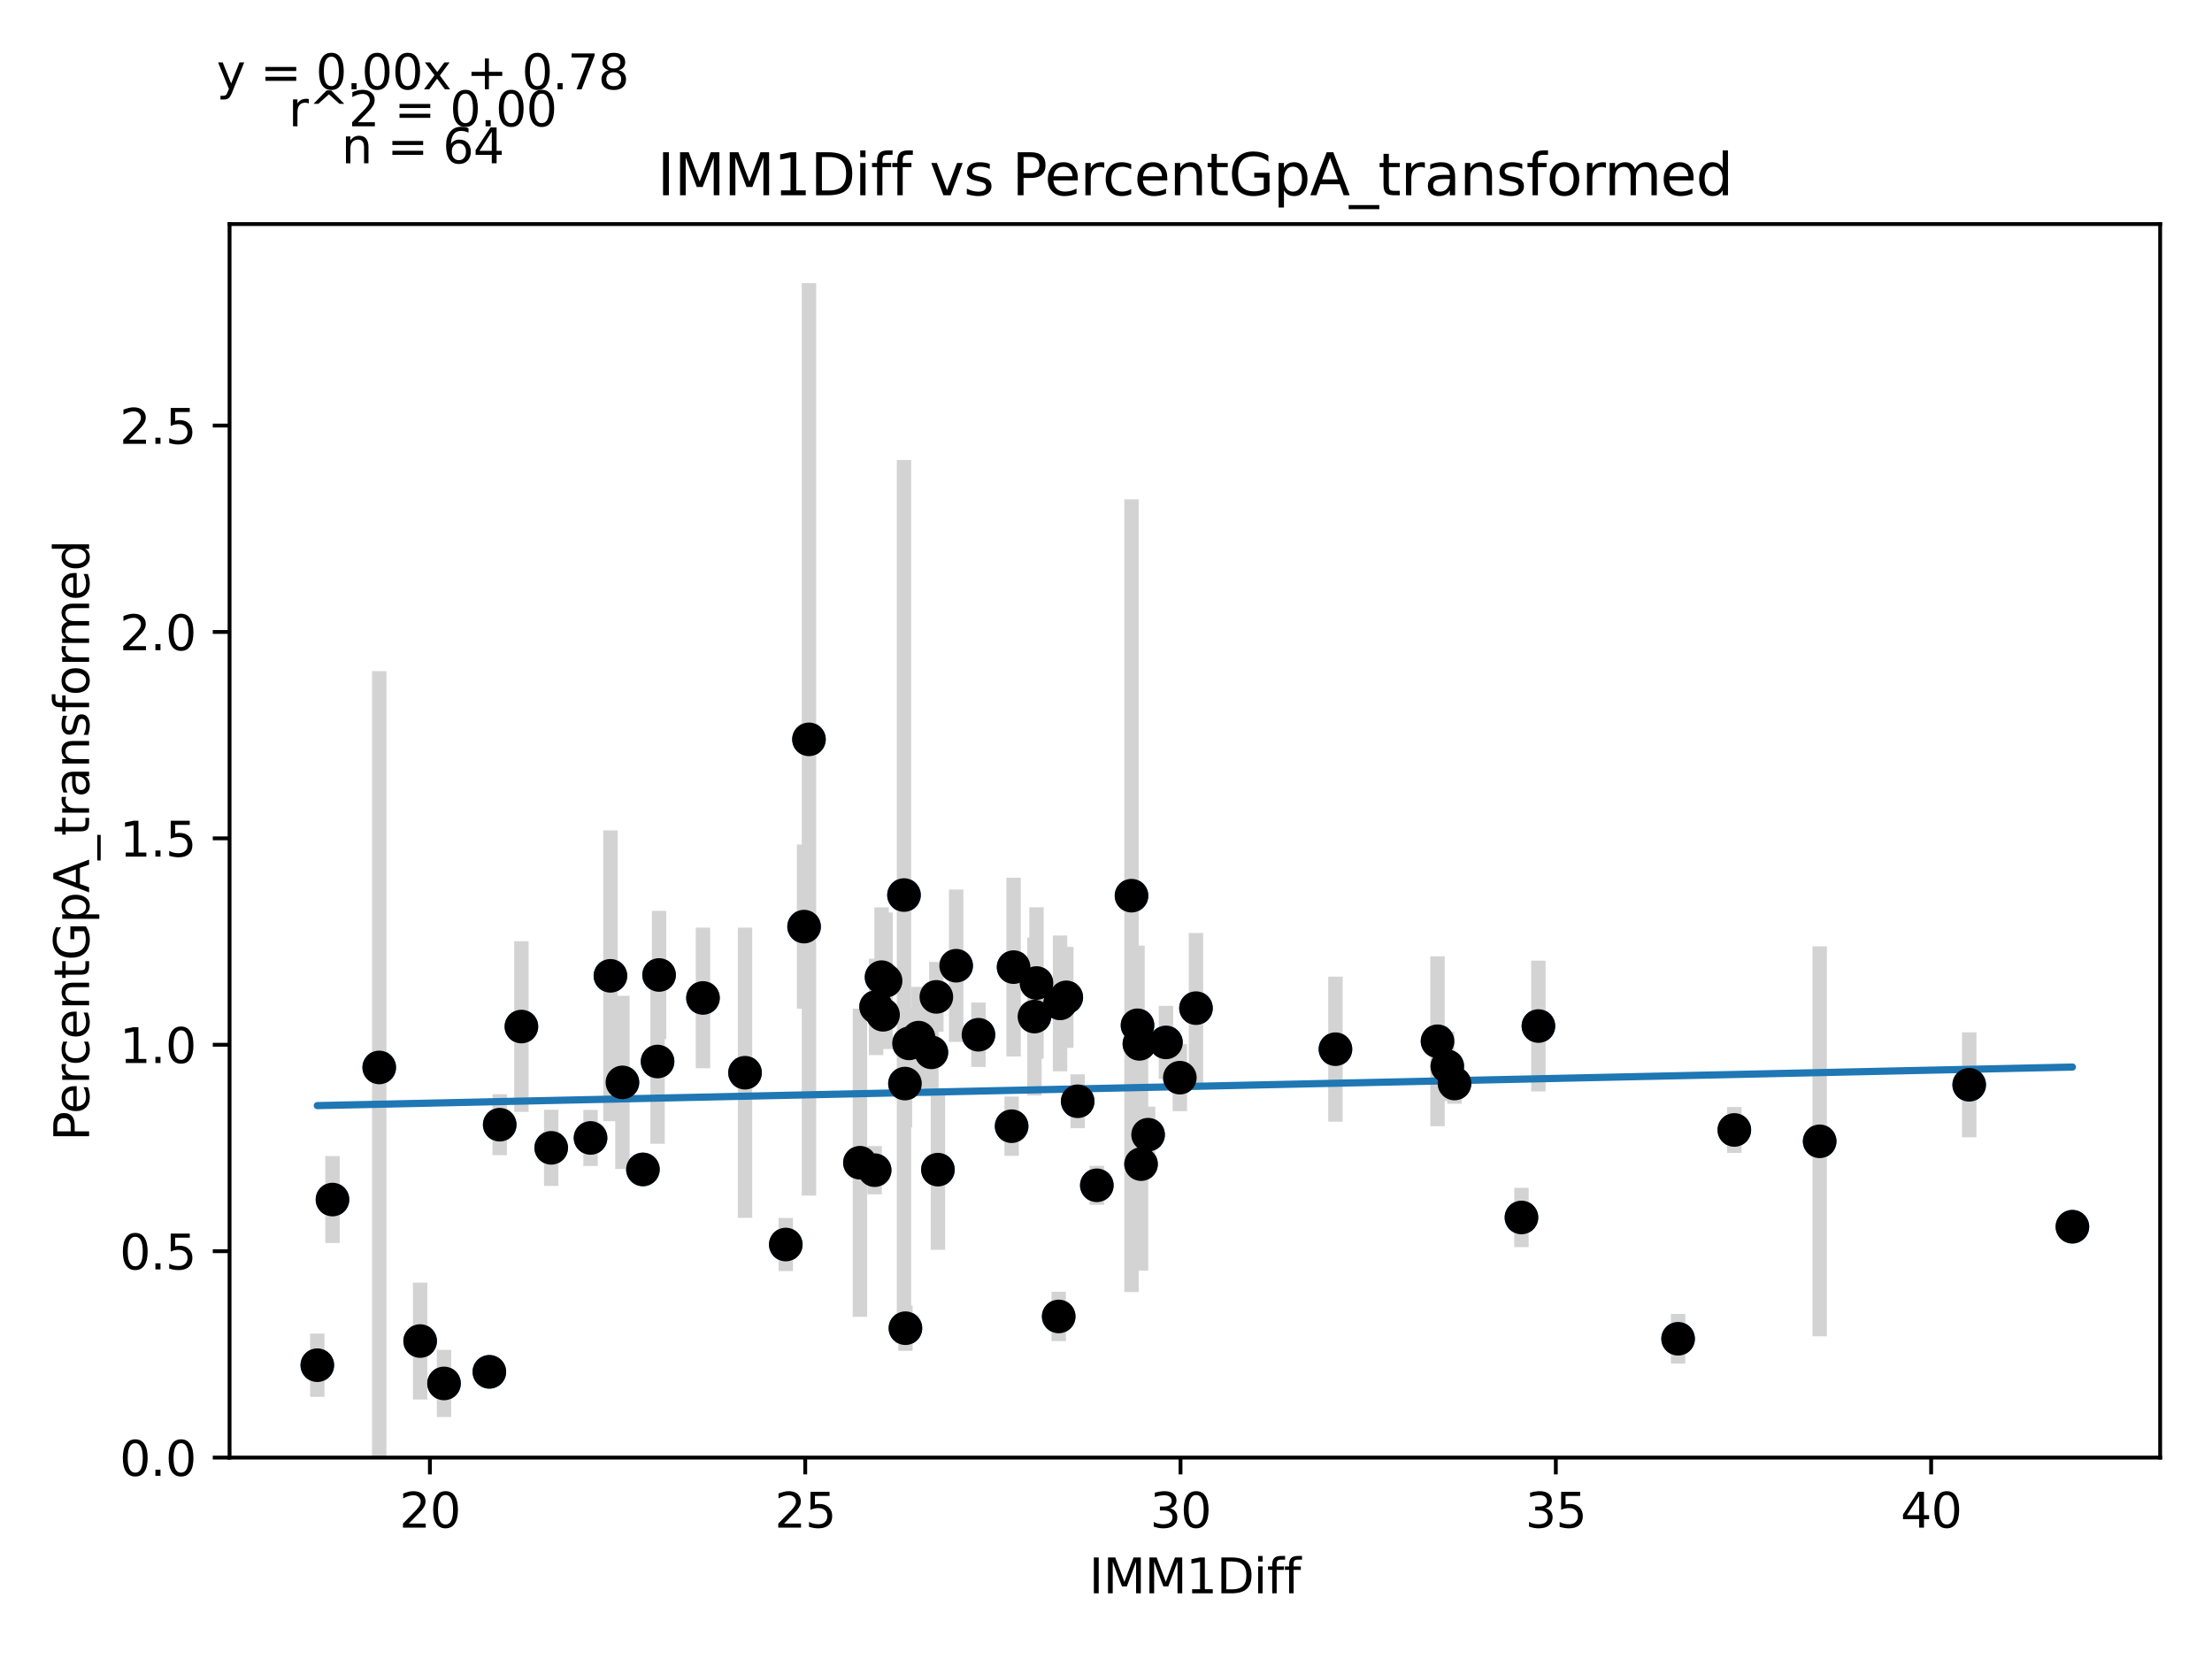 <?xml version="1.0" encoding="utf-8" standalone="no"?>
<!DOCTYPE svg PUBLIC "-//W3C//DTD SVG 1.1//EN"
  "http://www.w3.org/Graphics/SVG/1.1/DTD/svg11.dtd">
<svg xmlns:xlink="http://www.w3.org/1999/xlink" width="460.8pt" height="345.6pt" viewBox="0 0 460.8 345.6" xmlns="http://www.w3.org/2000/svg" version="1.1">
 <defs>
  <style type="text/css">*{stroke-linejoin: round; stroke-linecap: butt}</style>
 </defs>
 <g id="figure_1">
  <g id="patch_1">
   <path d="M 0 345.6 
L 460.8 345.6 
L 460.8 0 
L 0 0 
z
" style="fill: #ffffff"/>
  </g>
  <g id="axes_1">
   <g id="patch_2">
    <path d="M 47.821 303.64 
L 450 303.64 
L 450 46.676 
L 47.821 46.676 
z
" style="fill: #ffffff"/>
   </g>
   <g id="PathCollection_1">
    <defs>
     <path id="m0e56fe49e4" d="M 0 3 
C 0.796 3 1.559 2.684 2.121 2.121 
C 2.684 1.559 3 0.796 3 0 
C 3 -0.796 2.684 -1.559 2.121 -2.121 
C 1.559 -2.684 0.796 -3 0 -3 
C -0.796 -3 -1.559 -2.684 -2.121 -2.121 
C -2.684 -1.559 -3 -0.796 -3 0 
C -3 0.796 -2.684 1.559 -2.121 2.121 
C -1.559 2.684 -0.796 3 0 3 
z
" style="stroke: #1f77b4"/>
    </defs>
    <g clip-path="url(#p584a2c9f21)">
     <use xlink:href="#m0e56fe49e4" x="203.83" y="215.556" style="fill: #1f77b4; stroke: #1f77b4"/>
     <use xlink:href="#m0e56fe49e4" x="228.489" y="246.92" style="fill: #1f77b4; stroke: #1f77b4"/>
     <use xlink:href="#m0e56fe49e4" x="137.296" y="203.108" style="fill: #1f77b4; stroke: #1f77b4"/>
     <use xlink:href="#m0e56fe49e4" x="237.355" y="217.459" style="fill: #1f77b4; stroke: #1f77b4"/>
     <use xlink:href="#m0e56fe49e4" x="136.983" y="221.134" style="fill: #1f77b4; stroke: #1f77b4"/>
     <use xlink:href="#m0e56fe49e4" x="195.058" y="207.669" style="fill: #1f77b4; stroke: #1f77b4"/>
     <use xlink:href="#m0e56fe49e4" x="167.506" y="193.032" style="fill: #1f77b4; stroke: #1f77b4"/>
     <use xlink:href="#m0e56fe49e4" x="239.169" y="236.38" style="fill: #1f77b4; stroke: #1f77b4"/>
     <use xlink:href="#m0e56fe49e4" x="69.261" y="249.888" style="fill: #1f77b4; stroke: #1f77b4"/>
     <use xlink:href="#m0e56fe49e4" x="155.2" y="223.469" style="fill: #1f77b4; stroke: #1f77b4"/>
     <use xlink:href="#m0e56fe49e4" x="146.443" y="207.892" style="fill: #1f77b4; stroke: #1f77b4"/>
     <use xlink:href="#m0e56fe49e4" x="316.946" y="253.621" style="fill: #1f77b4; stroke: #1f77b4"/>
     <use xlink:href="#m0e56fe49e4" x="79.002" y="222.368" style="fill: #1f77b4; stroke: #1f77b4"/>
     <use xlink:href="#m0e56fe49e4" x="215.917" y="204.782" style="fill: #1f77b4; stroke: #1f77b4"/>
     <use xlink:href="#m0e56fe49e4" x="349.58" y="278.89" style="fill: #1f77b4; stroke: #1f77b4"/>
     <use xlink:href="#m0e56fe49e4" x="108.618" y="213.85" style="fill: #1f77b4; stroke: #1f77b4"/>
     <use xlink:href="#m0e56fe49e4" x="179.14" y="242.218" style="fill: #1f77b4; stroke: #1f77b4"/>
     <use xlink:href="#m0e56fe49e4" x="242.891" y="217.151" style="fill: #1f77b4; stroke: #1f77b4"/>
     <use xlink:href="#m0e56fe49e4" x="220.546" y="274.242" style="fill: #1f77b4; stroke: #1f77b4"/>
     <use xlink:href="#m0e56fe49e4" x="127.163" y="203.283" style="fill: #1f77b4; stroke: #1f77b4"/>
     <use xlink:href="#m0e56fe49e4" x="188.318" y="186.456" style="fill: #1f77b4; stroke: #1f77b4"/>
     <use xlink:href="#m0e56fe49e4" x="194.026" y="219.223" style="fill: #1f77b4; stroke: #1f77b4"/>
     <use xlink:href="#m0e56fe49e4" x="191.352" y="216.159" style="fill: #1f77b4; stroke: #1f77b4"/>
     <use xlink:href="#m0e56fe49e4" x="183.956" y="211.399" style="fill: #1f77b4; stroke: #1f77b4"/>
     <use xlink:href="#m0e56fe49e4" x="163.691" y="259.259" style="fill: #1f77b4; stroke: #1f77b4"/>
     <use xlink:href="#m0e56fe49e4" x="195.386" y="243.659" style="fill: #1f77b4; stroke: #1f77b4"/>
     <use xlink:href="#m0e56fe49e4" x="188.522" y="225.729" style="fill: #1f77b4; stroke: #1f77b4"/>
     <use xlink:href="#m0e56fe49e4" x="222.125" y="207.763" style="fill: #1f77b4; stroke: #1f77b4"/>
     <use xlink:href="#m0e56fe49e4" x="379.07" y="237.756" style="fill: #1f77b4; stroke: #1f77b4"/>
     <use xlink:href="#m0e56fe49e4" x="224.502" y="229.417" style="fill: #1f77b4; stroke: #1f77b4"/>
     <use xlink:href="#m0e56fe49e4" x="235.713" y="186.587" style="fill: #1f77b4; stroke: #1f77b4"/>
     <use xlink:href="#m0e56fe49e4" x="215.495" y="211.773" style="fill: #1f77b4; stroke: #1f77b4"/>
     <use xlink:href="#m0e56fe49e4" x="249.145" y="210.017" style="fill: #1f77b4; stroke: #1f77b4"/>
     <use xlink:href="#m0e56fe49e4" x="114.826" y="239.115" style="fill: #1f77b4; stroke: #1f77b4"/>
     <use xlink:href="#m0e56fe49e4" x="104.099" y="234.297" style="fill: #1f77b4; stroke: #1f77b4"/>
     <use xlink:href="#m0e56fe49e4" x="245.783" y="224.498" style="fill: #1f77b4; stroke: #1f77b4"/>
     <use xlink:href="#m0e56fe49e4" x="299.464" y="216.913" style="fill: #1f77b4; stroke: #1f77b4"/>
     <use xlink:href="#m0e56fe49e4" x="199.186" y="201.178" style="fill: #1f77b4; stroke: #1f77b4"/>
     <use xlink:href="#m0e56fe49e4" x="182.502" y="209.758" style="fill: #1f77b4; stroke: #1f77b4"/>
     <use xlink:href="#m0e56fe49e4" x="182.205" y="243.769" style="fill: #1f77b4; stroke: #1f77b4"/>
     <use xlink:href="#m0e56fe49e4" x="184.487" y="204.317" style="fill: #1f77b4; stroke: #1f77b4"/>
     <use xlink:href="#m0e56fe49e4" x="87.524" y="279.365" style="fill: #1f77b4; stroke: #1f77b4"/>
     <use xlink:href="#m0e56fe49e4" x="220.827" y="209.026" style="fill: #1f77b4; stroke: #1f77b4"/>
     <use xlink:href="#m0e56fe49e4" x="431.719" y="255.547" style="fill: #1f77b4; stroke: #1f77b4"/>
     <use xlink:href="#m0e56fe49e4" x="237.699" y="242.509" style="fill: #1f77b4; stroke: #1f77b4"/>
     <use xlink:href="#m0e56fe49e4" x="66.102" y="284.397" style="fill: #1f77b4; stroke: #1f77b4"/>
     <use xlink:href="#m0e56fe49e4" x="123.02" y="237.053" style="fill: #1f77b4; stroke: #1f77b4"/>
     <use xlink:href="#m0e56fe49e4" x="301.497" y="222.129" style="fill: #1f77b4; stroke: #1f77b4"/>
     <use xlink:href="#m0e56fe49e4" x="133.934" y="243.612" style="fill: #1f77b4; stroke: #1f77b4"/>
     <use xlink:href="#m0e56fe49e4" x="211.148" y="201.47" style="fill: #1f77b4; stroke: #1f77b4"/>
     <use xlink:href="#m0e56fe49e4" x="210.741" y="234.611" style="fill: #1f77b4; stroke: #1f77b4"/>
     <use xlink:href="#m0e56fe49e4" x="168.522" y="154.02" style="fill: #1f77b4; stroke: #1f77b4"/>
     <use xlink:href="#m0e56fe49e4" x="101.941" y="285.778" style="fill: #1f77b4; stroke: #1f77b4"/>
     <use xlink:href="#m0e56fe49e4" x="236.964" y="213.589" style="fill: #1f77b4; stroke: #1f77b4"/>
     <use xlink:href="#m0e56fe49e4" x="188.616" y="276.689" style="fill: #1f77b4; stroke: #1f77b4"/>
     <use xlink:href="#m0e56fe49e4" x="278.198" y="218.566" style="fill: #1f77b4; stroke: #1f77b4"/>
     <use xlink:href="#m0e56fe49e4" x="410.219" y="225.979" style="fill: #1f77b4; stroke: #1f77b4"/>
     <use xlink:href="#m0e56fe49e4" x="189.366" y="217.359" style="fill: #1f77b4; stroke: #1f77b4"/>
     <use xlink:href="#m0e56fe49e4" x="361.292" y="235.39" style="fill: #1f77b4; stroke: #1f77b4"/>
     <use xlink:href="#m0e56fe49e4" x="129.665" y="225.482" style="fill: #1f77b4; stroke: #1f77b4"/>
     <use xlink:href="#m0e56fe49e4" x="302.998" y="225.716" style="fill: #1f77b4; stroke: #1f77b4"/>
     <use xlink:href="#m0e56fe49e4" x="183.643" y="203.559" style="fill: #1f77b4; stroke: #1f77b4"/>
     <use xlink:href="#m0e56fe49e4" x="92.497" y="288.195" style="fill: #1f77b4; stroke: #1f77b4"/>
     <use xlink:href="#m0e56fe49e4" x="320.48" y="213.743" style="fill: #1f77b4; stroke: #1f77b4"/>
    </g>
   </g>
   <g id="matplotlib.axis_1">
    <g id="xtick_1">
     <g id="line2d_1">
      <defs>
       <path id="m3b6caccd5a" d="M 0 0 
L 0 3.5 
" style="stroke: #000000; stroke-width: 0.8"/>
      </defs>
      <g>
       <use xlink:href="#m3b6caccd5a" x="89.557" y="303.64" style="stroke: #000000; stroke-width: 0.8"/>
      </g>
     </g>
     <g id="text_1">
      <!-- 20 -->
      <g transform="translate(83.195 318.238)scale(0.1 -0.1)">
       <defs>
        <path id="DejaVuSans-32" d="M 1228 531 
L 3431 531 
L 3431 0 
L 469 0 
L 469 531 
Q 828 903 1448 1529 
Q 2069 2156 2228 2338 
Q 2531 2678 2651 2914 
Q 2772 3150 2772 3378 
Q 2772 3750 2511 3984 
Q 2250 4219 1831 4219 
Q 1534 4219 1204 4116 
Q 875 4013 500 3803 
L 500 4441 
Q 881 4594 1212 4672 
Q 1544 4750 1819 4750 
Q 2544 4750 2975 4387 
Q 3406 4025 3406 3419 
Q 3406 3131 3298 2873 
Q 3191 2616 2906 2266 
Q 2828 2175 2409 1742 
Q 1991 1309 1228 531 
z
" transform="scale(0.016)"/>
        <path id="DejaVuSans-30" d="M 2034 4250 
Q 1547 4250 1301 3770 
Q 1056 3291 1056 2328 
Q 1056 1369 1301 889 
Q 1547 409 2034 409 
Q 2525 409 2770 889 
Q 3016 1369 3016 2328 
Q 3016 3291 2770 3770 
Q 2525 4250 2034 4250 
z
M 2034 4750 
Q 2819 4750 3233 4129 
Q 3647 3509 3647 2328 
Q 3647 1150 3233 529 
Q 2819 -91 2034 -91 
Q 1250 -91 836 529 
Q 422 1150 422 2328 
Q 422 3509 836 4129 
Q 1250 4750 2034 4750 
z
" transform="scale(0.016)"/>
       </defs>
       <use xlink:href="#DejaVuSans-32"/>
       <use xlink:href="#DejaVuSans-30" x="63.623"/>
      </g>
     </g>
    </g>
    <g id="xtick_2">
     <g id="line2d_2">
      <g>
       <use xlink:href="#m3b6caccd5a" x="167.741" y="303.64" style="stroke: #000000; stroke-width: 0.8"/>
      </g>
     </g>
     <g id="text_2">
      <!-- 25 -->
      <g transform="translate(161.378 318.238)scale(0.1 -0.1)">
       <defs>
        <path id="DejaVuSans-35" d="M 691 4666 
L 3169 4666 
L 3169 4134 
L 1269 4134 
L 1269 2991 
Q 1406 3038 1543 3061 
Q 1681 3084 1819 3084 
Q 2600 3084 3056 2656 
Q 3513 2228 3513 1497 
Q 3513 744 3044 326 
Q 2575 -91 1722 -91 
Q 1428 -91 1123 -41 
Q 819 9 494 109 
L 494 744 
Q 775 591 1075 516 
Q 1375 441 1709 441 
Q 2250 441 2565 725 
Q 2881 1009 2881 1497 
Q 2881 1984 2565 2268 
Q 2250 2553 1709 2553 
Q 1456 2553 1204 2497 
Q 953 2441 691 2322 
L 691 4666 
z
" transform="scale(0.016)"/>
       </defs>
       <use xlink:href="#DejaVuSans-32"/>
       <use xlink:href="#DejaVuSans-35" x="63.623"/>
      </g>
     </g>
    </g>
    <g id="xtick_3">
     <g id="line2d_3">
      <g>
       <use xlink:href="#m3b6caccd5a" x="245.924" y="303.64" style="stroke: #000000; stroke-width: 0.8"/>
      </g>
     </g>
     <g id="text_3">
      <!-- 30 -->
      <g transform="translate(239.562 318.238)scale(0.1 -0.1)">
       <defs>
        <path id="DejaVuSans-33" d="M 2597 2516 
Q 3050 2419 3304 2112 
Q 3559 1806 3559 1356 
Q 3559 666 3084 287 
Q 2609 -91 1734 -91 
Q 1441 -91 1130 -33 
Q 819 25 488 141 
L 488 750 
Q 750 597 1062 519 
Q 1375 441 1716 441 
Q 2309 441 2620 675 
Q 2931 909 2931 1356 
Q 2931 1769 2642 2001 
Q 2353 2234 1838 2234 
L 1294 2234 
L 1294 2753 
L 1863 2753 
Q 2328 2753 2575 2939 
Q 2822 3125 2822 3475 
Q 2822 3834 2567 4026 
Q 2313 4219 1838 4219 
Q 1578 4219 1281 4162 
Q 984 4106 628 3988 
L 628 4550 
Q 988 4650 1302 4700 
Q 1616 4750 1894 4750 
Q 2613 4750 3031 4423 
Q 3450 4097 3450 3541 
Q 3450 3153 3228 2886 
Q 3006 2619 2597 2516 
z
" transform="scale(0.016)"/>
       </defs>
       <use xlink:href="#DejaVuSans-33"/>
       <use xlink:href="#DejaVuSans-30" x="63.623"/>
      </g>
     </g>
    </g>
    <g id="xtick_4">
     <g id="line2d_4">
      <g>
       <use xlink:href="#m3b6caccd5a" x="324.107" y="303.64" style="stroke: #000000; stroke-width: 0.8"/>
      </g>
     </g>
     <g id="text_4">
      <!-- 35 -->
      <g transform="translate(317.745 318.238)scale(0.1 -0.1)">
       <use xlink:href="#DejaVuSans-33"/>
       <use xlink:href="#DejaVuSans-35" x="63.623"/>
      </g>
     </g>
    </g>
    <g id="xtick_5">
     <g id="line2d_5">
      <g>
       <use xlink:href="#m3b6caccd5a" x="402.291" y="303.64" style="stroke: #000000; stroke-width: 0.8"/>
      </g>
     </g>
     <g id="text_5">
      <!-- 40 -->
      <g transform="translate(395.928 318.238)scale(0.1 -0.1)">
       <defs>
        <path id="DejaVuSans-34" d="M 2419 4116 
L 825 1625 
L 2419 1625 
L 2419 4116 
z
M 2253 4666 
L 3047 4666 
L 3047 1625 
L 3713 1625 
L 3713 1100 
L 3047 1100 
L 3047 0 
L 2419 0 
L 2419 1100 
L 313 1100 
L 313 1709 
L 2253 4666 
z
" transform="scale(0.016)"/>
       </defs>
       <use xlink:href="#DejaVuSans-34"/>
       <use xlink:href="#DejaVuSans-30" x="63.623"/>
      </g>
     </g>
    </g>
    <g id="text_6">
     <!-- IMM1Diff -->
     <g transform="translate(226.867 331.917)scale(0.1 -0.1)">
      <defs>
       <path id="DejaVuSans-49" d="M 628 4666 
L 1259 4666 
L 1259 0 
L 628 0 
L 628 4666 
z
" transform="scale(0.016)"/>
       <path id="DejaVuSans-4d" d="M 628 4666 
L 1569 4666 
L 2759 1491 
L 3956 4666 
L 4897 4666 
L 4897 0 
L 4281 0 
L 4281 4097 
L 3078 897 
L 2444 897 
L 1241 4097 
L 1241 0 
L 628 0 
L 628 4666 
z
" transform="scale(0.016)"/>
       <path id="DejaVuSans-31" d="M 794 531 
L 1825 531 
L 1825 4091 
L 703 3866 
L 703 4441 
L 1819 4666 
L 2450 4666 
L 2450 531 
L 3481 531 
L 3481 0 
L 794 0 
L 794 531 
z
" transform="scale(0.016)"/>
       <path id="DejaVuSans-44" d="M 1259 4147 
L 1259 519 
L 2022 519 
Q 2988 519 3436 956 
Q 3884 1394 3884 2338 
Q 3884 3275 3436 3711 
Q 2988 4147 2022 4147 
L 1259 4147 
z
M 628 4666 
L 1925 4666 
Q 3281 4666 3915 4102 
Q 4550 3538 4550 2338 
Q 4550 1131 3912 565 
Q 3275 0 1925 0 
L 628 0 
L 628 4666 
z
" transform="scale(0.016)"/>
       <path id="DejaVuSans-69" d="M 603 3500 
L 1178 3500 
L 1178 0 
L 603 0 
L 603 3500 
z
M 603 4863 
L 1178 4863 
L 1178 4134 
L 603 4134 
L 603 4863 
z
" transform="scale(0.016)"/>
       <path id="DejaVuSans-66" d="M 2375 4863 
L 2375 4384 
L 1825 4384 
Q 1516 4384 1395 4259 
Q 1275 4134 1275 3809 
L 1275 3500 
L 2222 3500 
L 2222 3053 
L 1275 3053 
L 1275 0 
L 697 0 
L 697 3053 
L 147 3053 
L 147 3500 
L 697 3500 
L 697 3744 
Q 697 4328 969 4595 
Q 1241 4863 1831 4863 
L 2375 4863 
z
" transform="scale(0.016)"/>
      </defs>
      <use xlink:href="#DejaVuSans-49"/>
      <use xlink:href="#DejaVuSans-4d" x="29.492"/>
      <use xlink:href="#DejaVuSans-4d" x="115.771"/>
      <use xlink:href="#DejaVuSans-31" x="202.051"/>
      <use xlink:href="#DejaVuSans-44" x="265.674"/>
      <use xlink:href="#DejaVuSans-69" x="342.676"/>
      <use xlink:href="#DejaVuSans-66" x="370.459"/>
      <use xlink:href="#DejaVuSans-66" x="405.664"/>
     </g>
    </g>
   </g>
   <g id="matplotlib.axis_2">
    <g id="ytick_1">
     <g id="line2d_6">
      <defs>
       <path id="m59375e7297" d="M 0 0 
L -3.5 0 
" style="stroke: #000000; stroke-width: 0.8"/>
      </defs>
      <g>
       <use xlink:href="#m59375e7297" x="47.821" y="303.64" style="stroke: #000000; stroke-width: 0.8"/>
      </g>
     </g>
     <g id="text_7">
      <!-- 0.0 -->
      <g transform="translate(24.918 307.439)scale(0.1 -0.1)">
       <defs>
        <path id="DejaVuSans-2e" d="M 684 794 
L 1344 794 
L 1344 0 
L 684 0 
L 684 794 
z
" transform="scale(0.016)"/>
       </defs>
       <use xlink:href="#DejaVuSans-30"/>
       <use xlink:href="#DejaVuSans-2e" x="63.623"/>
       <use xlink:href="#DejaVuSans-30" x="95.41"/>
      </g>
     </g>
    </g>
    <g id="ytick_2">
     <g id="line2d_7">
      <g>
       <use xlink:href="#m59375e7297" x="47.821" y="260.642" style="stroke: #000000; stroke-width: 0.8"/>
      </g>
     </g>
     <g id="text_8">
      <!-- 0.5 -->
      <g transform="translate(24.918 264.441)scale(0.1 -0.1)">
       <use xlink:href="#DejaVuSans-30"/>
       <use xlink:href="#DejaVuSans-2e" x="63.623"/>
       <use xlink:href="#DejaVuSans-35" x="95.41"/>
      </g>
     </g>
    </g>
    <g id="ytick_3">
     <g id="line2d_8">
      <g>
       <use xlink:href="#m59375e7297" x="47.821" y="217.644" style="stroke: #000000; stroke-width: 0.8"/>
      </g>
     </g>
     <g id="text_9">
      <!-- 1.0 -->
      <g transform="translate(24.918 221.443)scale(0.1 -0.1)">
       <use xlink:href="#DejaVuSans-31"/>
       <use xlink:href="#DejaVuSans-2e" x="63.623"/>
       <use xlink:href="#DejaVuSans-30" x="95.41"/>
      </g>
     </g>
    </g>
    <g id="ytick_4">
     <g id="line2d_9">
      <g>
       <use xlink:href="#m59375e7297" x="47.821" y="174.646" style="stroke: #000000; stroke-width: 0.8"/>
      </g>
     </g>
     <g id="text_10">
      <!-- 1.5 -->
      <g transform="translate(24.918 178.445)scale(0.1 -0.1)">
       <use xlink:href="#DejaVuSans-31"/>
       <use xlink:href="#DejaVuSans-2e" x="63.623"/>
       <use xlink:href="#DejaVuSans-35" x="95.41"/>
      </g>
     </g>
    </g>
    <g id="ytick_5">
     <g id="line2d_10">
      <g>
       <use xlink:href="#m59375e7297" x="47.821" y="131.648" style="stroke: #000000; stroke-width: 0.8"/>
      </g>
     </g>
     <g id="text_11">
      <!-- 2.0 -->
      <g transform="translate(24.918 135.448)scale(0.1 -0.1)">
       <use xlink:href="#DejaVuSans-32"/>
       <use xlink:href="#DejaVuSans-2e" x="63.623"/>
       <use xlink:href="#DejaVuSans-30" x="95.41"/>
      </g>
     </g>
    </g>
    <g id="ytick_6">
     <g id="line2d_11">
      <g>
       <use xlink:href="#m59375e7297" x="47.821" y="88.65" style="stroke: #000000; stroke-width: 0.8"/>
      </g>
     </g>
     <g id="text_12">
      <!-- 2.5 -->
      <g transform="translate(24.918 92.45)scale(0.1 -0.1)">
       <use xlink:href="#DejaVuSans-32"/>
       <use xlink:href="#DejaVuSans-2e" x="63.623"/>
       <use xlink:href="#DejaVuSans-35" x="95.41"/>
      </g>
     </g>
    </g>
    <g id="text_13">
     <!-- PercentGpA_transformed -->
     <g transform="translate(18.56 237.696)rotate(-90)scale(0.1 -0.1)">
      <defs>
       <path id="DejaVuSans-50" d="M 1259 4147 
L 1259 2394 
L 2053 2394 
Q 2494 2394 2734 2622 
Q 2975 2850 2975 3272 
Q 2975 3691 2734 3919 
Q 2494 4147 2053 4147 
L 1259 4147 
z
M 628 4666 
L 2053 4666 
Q 2838 4666 3239 4311 
Q 3641 3956 3641 3272 
Q 3641 2581 3239 2228 
Q 2838 1875 2053 1875 
L 1259 1875 
L 1259 0 
L 628 0 
L 628 4666 
z
" transform="scale(0.016)"/>
       <path id="DejaVuSans-65" d="M 3597 1894 
L 3597 1613 
L 953 1613 
Q 991 1019 1311 708 
Q 1631 397 2203 397 
Q 2534 397 2845 478 
Q 3156 559 3463 722 
L 3463 178 
Q 3153 47 2828 -22 
Q 2503 -91 2169 -91 
Q 1331 -91 842 396 
Q 353 884 353 1716 
Q 353 2575 817 3079 
Q 1281 3584 2069 3584 
Q 2775 3584 3186 3129 
Q 3597 2675 3597 1894 
z
M 3022 2063 
Q 3016 2534 2758 2815 
Q 2500 3097 2075 3097 
Q 1594 3097 1305 2825 
Q 1016 2553 972 2059 
L 3022 2063 
z
" transform="scale(0.016)"/>
       <path id="DejaVuSans-72" d="M 2631 2963 
Q 2534 3019 2420 3045 
Q 2306 3072 2169 3072 
Q 1681 3072 1420 2755 
Q 1159 2438 1159 1844 
L 1159 0 
L 581 0 
L 581 3500 
L 1159 3500 
L 1159 2956 
Q 1341 3275 1631 3429 
Q 1922 3584 2338 3584 
Q 2397 3584 2469 3576 
Q 2541 3569 2628 3553 
L 2631 2963 
z
" transform="scale(0.016)"/>
       <path id="DejaVuSans-63" d="M 3122 3366 
L 3122 2828 
Q 2878 2963 2633 3030 
Q 2388 3097 2138 3097 
Q 1578 3097 1268 2742 
Q 959 2388 959 1747 
Q 959 1106 1268 751 
Q 1578 397 2138 397 
Q 2388 397 2633 464 
Q 2878 531 3122 666 
L 3122 134 
Q 2881 22 2623 -34 
Q 2366 -91 2075 -91 
Q 1284 -91 818 406 
Q 353 903 353 1747 
Q 353 2603 823 3093 
Q 1294 3584 2113 3584 
Q 2378 3584 2631 3529 
Q 2884 3475 3122 3366 
z
" transform="scale(0.016)"/>
       <path id="DejaVuSans-6e" d="M 3513 2113 
L 3513 0 
L 2938 0 
L 2938 2094 
Q 2938 2591 2744 2837 
Q 2550 3084 2163 3084 
Q 1697 3084 1428 2787 
Q 1159 2491 1159 1978 
L 1159 0 
L 581 0 
L 581 3500 
L 1159 3500 
L 1159 2956 
Q 1366 3272 1645 3428 
Q 1925 3584 2291 3584 
Q 2894 3584 3203 3211 
Q 3513 2838 3513 2113 
z
" transform="scale(0.016)"/>
       <path id="DejaVuSans-74" d="M 1172 4494 
L 1172 3500 
L 2356 3500 
L 2356 3053 
L 1172 3053 
L 1172 1153 
Q 1172 725 1289 603 
Q 1406 481 1766 481 
L 2356 481 
L 2356 0 
L 1766 0 
Q 1100 0 847 248 
Q 594 497 594 1153 
L 594 3053 
L 172 3053 
L 172 3500 
L 594 3500 
L 594 4494 
L 1172 4494 
z
" transform="scale(0.016)"/>
       <path id="DejaVuSans-47" d="M 3809 666 
L 3809 1919 
L 2778 1919 
L 2778 2438 
L 4434 2438 
L 4434 434 
Q 4069 175 3628 42 
Q 3188 -91 2688 -91 
Q 1594 -91 976 548 
Q 359 1188 359 2328 
Q 359 3472 976 4111 
Q 1594 4750 2688 4750 
Q 3144 4750 3555 4637 
Q 3966 4525 4313 4306 
L 4313 3634 
Q 3963 3931 3569 4081 
Q 3175 4231 2741 4231 
Q 1884 4231 1454 3753 
Q 1025 3275 1025 2328 
Q 1025 1384 1454 906 
Q 1884 428 2741 428 
Q 3075 428 3337 486 
Q 3600 544 3809 666 
z
" transform="scale(0.016)"/>
       <path id="DejaVuSans-70" d="M 1159 525 
L 1159 -1331 
L 581 -1331 
L 581 3500 
L 1159 3500 
L 1159 2969 
Q 1341 3281 1617 3432 
Q 1894 3584 2278 3584 
Q 2916 3584 3314 3078 
Q 3713 2572 3713 1747 
Q 3713 922 3314 415 
Q 2916 -91 2278 -91 
Q 1894 -91 1617 61 
Q 1341 213 1159 525 
z
M 3116 1747 
Q 3116 2381 2855 2742 
Q 2594 3103 2138 3103 
Q 1681 3103 1420 2742 
Q 1159 2381 1159 1747 
Q 1159 1113 1420 752 
Q 1681 391 2138 391 
Q 2594 391 2855 752 
Q 3116 1113 3116 1747 
z
" transform="scale(0.016)"/>
       <path id="DejaVuSans-41" d="M 2188 4044 
L 1331 1722 
L 3047 1722 
L 2188 4044 
z
M 1831 4666 
L 2547 4666 
L 4325 0 
L 3669 0 
L 3244 1197 
L 1141 1197 
L 716 0 
L 50 0 
L 1831 4666 
z
" transform="scale(0.016)"/>
       <path id="DejaVuSans-5f" d="M 3263 -1063 
L 3263 -1509 
L -63 -1509 
L -63 -1063 
L 3263 -1063 
z
" transform="scale(0.016)"/>
       <path id="DejaVuSans-61" d="M 2194 1759 
Q 1497 1759 1228 1600 
Q 959 1441 959 1056 
Q 959 750 1161 570 
Q 1363 391 1709 391 
Q 2188 391 2477 730 
Q 2766 1069 2766 1631 
L 2766 1759 
L 2194 1759 
z
M 3341 1997 
L 3341 0 
L 2766 0 
L 2766 531 
Q 2569 213 2275 61 
Q 1981 -91 1556 -91 
Q 1019 -91 701 211 
Q 384 513 384 1019 
Q 384 1609 779 1909 
Q 1175 2209 1959 2209 
L 2766 2209 
L 2766 2266 
Q 2766 2663 2505 2880 
Q 2244 3097 1772 3097 
Q 1472 3097 1187 3025 
Q 903 2953 641 2809 
L 641 3341 
Q 956 3463 1253 3523 
Q 1550 3584 1831 3584 
Q 2591 3584 2966 3190 
Q 3341 2797 3341 1997 
z
" transform="scale(0.016)"/>
       <path id="DejaVuSans-73" d="M 2834 3397 
L 2834 2853 
Q 2591 2978 2328 3040 
Q 2066 3103 1784 3103 
Q 1356 3103 1142 2972 
Q 928 2841 928 2578 
Q 928 2378 1081 2264 
Q 1234 2150 1697 2047 
L 1894 2003 
Q 2506 1872 2764 1633 
Q 3022 1394 3022 966 
Q 3022 478 2636 193 
Q 2250 -91 1575 -91 
Q 1294 -91 989 -36 
Q 684 19 347 128 
L 347 722 
Q 666 556 975 473 
Q 1284 391 1588 391 
Q 1994 391 2212 530 
Q 2431 669 2431 922 
Q 2431 1156 2273 1281 
Q 2116 1406 1581 1522 
L 1381 1569 
Q 847 1681 609 1914 
Q 372 2147 372 2553 
Q 372 3047 722 3315 
Q 1072 3584 1716 3584 
Q 2034 3584 2315 3537 
Q 2597 3491 2834 3397 
z
" transform="scale(0.016)"/>
       <path id="DejaVuSans-6f" d="M 1959 3097 
Q 1497 3097 1228 2736 
Q 959 2375 959 1747 
Q 959 1119 1226 758 
Q 1494 397 1959 397 
Q 2419 397 2687 759 
Q 2956 1122 2956 1747 
Q 2956 2369 2687 2733 
Q 2419 3097 1959 3097 
z
M 1959 3584 
Q 2709 3584 3137 3096 
Q 3566 2609 3566 1747 
Q 3566 888 3137 398 
Q 2709 -91 1959 -91 
Q 1206 -91 779 398 
Q 353 888 353 1747 
Q 353 2609 779 3096 
Q 1206 3584 1959 3584 
z
" transform="scale(0.016)"/>
       <path id="DejaVuSans-6d" d="M 3328 2828 
Q 3544 3216 3844 3400 
Q 4144 3584 4550 3584 
Q 5097 3584 5394 3201 
Q 5691 2819 5691 2113 
L 5691 0 
L 5113 0 
L 5113 2094 
Q 5113 2597 4934 2840 
Q 4756 3084 4391 3084 
Q 3944 3084 3684 2787 
Q 3425 2491 3425 1978 
L 3425 0 
L 2847 0 
L 2847 2094 
Q 2847 2600 2669 2842 
Q 2491 3084 2119 3084 
Q 1678 3084 1418 2786 
Q 1159 2488 1159 1978 
L 1159 0 
L 581 0 
L 581 3500 
L 1159 3500 
L 1159 2956 
Q 1356 3278 1631 3431 
Q 1906 3584 2284 3584 
Q 2666 3584 2933 3390 
Q 3200 3197 3328 2828 
z
" transform="scale(0.016)"/>
       <path id="DejaVuSans-64" d="M 2906 2969 
L 2906 4863 
L 3481 4863 
L 3481 0 
L 2906 0 
L 2906 525 
Q 2725 213 2448 61 
Q 2172 -91 1784 -91 
Q 1150 -91 751 415 
Q 353 922 353 1747 
Q 353 2572 751 3078 
Q 1150 3584 1784 3584 
Q 2172 3584 2448 3432 
Q 2725 3281 2906 2969 
z
M 947 1747 
Q 947 1113 1208 752 
Q 1469 391 1925 391 
Q 2381 391 2643 752 
Q 2906 1113 2906 1747 
Q 2906 2381 2643 2742 
Q 2381 3103 1925 3103 
Q 1469 3103 1208 2742 
Q 947 2381 947 1747 
z
" transform="scale(0.016)"/>
      </defs>
      <use xlink:href="#DejaVuSans-50"/>
      <use xlink:href="#DejaVuSans-65" x="56.678"/>
      <use xlink:href="#DejaVuSans-72" x="118.201"/>
      <use xlink:href="#DejaVuSans-63" x="157.064"/>
      <use xlink:href="#DejaVuSans-65" x="212.045"/>
      <use xlink:href="#DejaVuSans-6e" x="273.568"/>
      <use xlink:href="#DejaVuSans-74" x="336.947"/>
      <use xlink:href="#DejaVuSans-47" x="376.156"/>
      <use xlink:href="#DejaVuSans-70" x="453.646"/>
      <use xlink:href="#DejaVuSans-41" x="517.123"/>
      <use xlink:href="#DejaVuSans-5f" x="585.531"/>
      <use xlink:href="#DejaVuSans-74" x="635.531"/>
      <use xlink:href="#DejaVuSans-72" x="674.74"/>
      <use xlink:href="#DejaVuSans-61" x="715.854"/>
      <use xlink:href="#DejaVuSans-6e" x="777.133"/>
      <use xlink:href="#DejaVuSans-73" x="840.512"/>
      <use xlink:href="#DejaVuSans-66" x="892.611"/>
      <use xlink:href="#DejaVuSans-6f" x="927.816"/>
      <use xlink:href="#DejaVuSans-72" x="988.998"/>
      <use xlink:href="#DejaVuSans-6d" x="1028.361"/>
      <use xlink:href="#DejaVuSans-65" x="1125.773"/>
      <use xlink:href="#DejaVuSans-64" x="1187.297"/>
     </g>
    </g>
   </g>
   <g id="LineCollection_1">
    <path d="M 203.83 222.26 
L 203.83 208.852 
" clip-path="url(#p584a2c9f21)" style="fill: none; stroke: #d3d3d3; stroke-width: 3"/>
    <path d="M 228.489 250.982 
L 228.489 242.857 
" clip-path="url(#p584a2c9f21)" style="fill: none; stroke: #d3d3d3; stroke-width: 3"/>
    <path d="M 137.296 216.471 
L 137.296 189.745 
" clip-path="url(#p584a2c9f21)" style="fill: none; stroke: #d3d3d3; stroke-width: 3"/>
    <path d="M 237.355 223.528 
L 237.355 211.39 
" clip-path="url(#p584a2c9f21)" style="fill: none; stroke: #d3d3d3; stroke-width: 3"/>
    <path d="M 136.983 238.26 
L 136.983 204.007 
" clip-path="url(#p584a2c9f21)" style="fill: none; stroke: #d3d3d3; stroke-width: 3"/>
    <path d="M 195.058 214.94 
L 195.058 200.398 
" clip-path="url(#p584a2c9f21)" style="fill: none; stroke: #d3d3d3; stroke-width: 3"/>
    <path d="M 167.506 210.137 
L 167.506 175.927 
" clip-path="url(#p584a2c9f21)" style="fill: none; stroke: #d3d3d3; stroke-width: 3"/>
    <path d="M 239.169 242.228 
L 239.169 230.531 
" clip-path="url(#p584a2c9f21)" style="fill: none; stroke: #d3d3d3; stroke-width: 3"/>
    <path d="M 69.261 258.948 
L 69.261 240.828 
" clip-path="url(#p584a2c9f21)" style="fill: none; stroke: #d3d3d3; stroke-width: 3"/>
    <path d="M 155.2 253.7 
L 155.2 193.237 
" clip-path="url(#p584a2c9f21)" style="fill: none; stroke: #d3d3d3; stroke-width: 3"/>
    <path d="M 146.443 222.538 
L 146.443 193.245 
" clip-path="url(#p584a2c9f21)" style="fill: none; stroke: #d3d3d3; stroke-width: 3"/>
    <path d="M 316.946 259.803 
L 316.946 247.439 
" clip-path="url(#p584a2c9f21)" style="fill: none; stroke: #d3d3d3; stroke-width: 3"/>
    <path d="M 79.002 304.928 
L 79.002 139.809 
" clip-path="url(#p584a2c9f21)" style="fill: none; stroke: #d3d3d3; stroke-width: 3"/>
    <path d="M 215.917 220.559 
L 215.917 189.005 
" clip-path="url(#p584a2c9f21)" style="fill: none; stroke: #d3d3d3; stroke-width: 3"/>
    <path d="M 349.58 284.063 
L 349.58 273.716 
" clip-path="url(#p584a2c9f21)" style="fill: none; stroke: #d3d3d3; stroke-width: 3"/>
    <path d="M 108.618 231.627 
L 108.618 196.074 
" clip-path="url(#p584a2c9f21)" style="fill: none; stroke: #d3d3d3; stroke-width: 3"/>
    <path d="M 179.14 274.314 
L 179.14 210.123 
" clip-path="url(#p584a2c9f21)" style="fill: none; stroke: #d3d3d3; stroke-width: 3"/>
    <path d="M 242.891 224.766 
L 242.891 209.536 
" clip-path="url(#p584a2c9f21)" style="fill: none; stroke: #d3d3d3; stroke-width: 3"/>
    <path d="M 220.546 279.382 
L 220.546 269.101 
" clip-path="url(#p584a2c9f21)" style="fill: none; stroke: #d3d3d3; stroke-width: 3"/>
    <path d="M 127.163 233.571 
L 127.163 172.995 
" clip-path="url(#p584a2c9f21)" style="fill: none; stroke: #d3d3d3; stroke-width: 3"/>
    <path d="M 188.318 277.078 
L 188.318 95.833 
" clip-path="url(#p584a2c9f21)" style="fill: none; stroke: #d3d3d3; stroke-width: 3"/>
    <path d="M 194.026 228.286 
L 194.026 210.16 
" clip-path="url(#p584a2c9f21)" style="fill: none; stroke: #d3d3d3; stroke-width: 3"/>
    <path d="M 191.352 226.746 
L 191.352 205.572 
" clip-path="url(#p584a2c9f21)" style="fill: none; stroke: #d3d3d3; stroke-width: 3"/>
    <path d="M 183.956 214.127 
L 183.956 208.671 
" clip-path="url(#p584a2c9f21)" style="fill: none; stroke: #d3d3d3; stroke-width: 3"/>
    <path d="M 163.691 264.795 
L 163.691 253.723 
" clip-path="url(#p584a2c9f21)" style="fill: none; stroke: #d3d3d3; stroke-width: 3"/>
    <path d="M 195.386 260.36 
L 195.386 226.958 
" clip-path="url(#p584a2c9f21)" style="fill: none; stroke: #d3d3d3; stroke-width: 3"/>
    <path d="M 188.522 234.849 
L 188.522 216.608 
" clip-path="url(#p584a2c9f21)" style="fill: none; stroke: #d3d3d3; stroke-width: 3"/>
    <path d="M 222.125 218.281 
L 222.125 197.245 
" clip-path="url(#p584a2c9f21)" style="fill: none; stroke: #d3d3d3; stroke-width: 3"/>
    <path d="M 379.07 278.376 
L 379.07 197.137 
" clip-path="url(#p584a2c9f21)" style="fill: none; stroke: #d3d3d3; stroke-width: 3"/>
    <path d="M 224.502 235.034 
L 224.502 223.801 
" clip-path="url(#p584a2c9f21)" style="fill: none; stroke: #d3d3d3; stroke-width: 3"/>
    <path d="M 235.713 269.156 
L 235.713 104.017 
" clip-path="url(#p584a2c9f21)" style="fill: none; stroke: #d3d3d3; stroke-width: 3"/>
    <path d="M 215.495 228.218 
L 215.495 195.328 
" clip-path="url(#p584a2c9f21)" style="fill: none; stroke: #d3d3d3; stroke-width: 3"/>
    <path d="M 249.145 225.674 
L 249.145 194.36 
" clip-path="url(#p584a2c9f21)" style="fill: none; stroke: #d3d3d3; stroke-width: 3"/>
    <path d="M 114.826 247.044 
L 114.826 231.186 
" clip-path="url(#p584a2c9f21)" style="fill: none; stroke: #d3d3d3; stroke-width: 3"/>
    <path d="M 104.099 240.648 
L 104.099 227.946 
" clip-path="url(#p584a2c9f21)" style="fill: none; stroke: #d3d3d3; stroke-width: 3"/>
    <path d="M 245.783 231.487 
L 245.783 217.509 
" clip-path="url(#p584a2c9f21)" style="fill: none; stroke: #d3d3d3; stroke-width: 3"/>
    <path d="M 299.464 234.617 
L 299.464 199.209 
" clip-path="url(#p584a2c9f21)" style="fill: none; stroke: #d3d3d3; stroke-width: 3"/>
    <path d="M 199.186 217.049 
L 199.186 185.307 
" clip-path="url(#p584a2c9f21)" style="fill: none; stroke: #d3d3d3; stroke-width: 3"/>
    <path d="M 182.502 219.794 
L 182.502 199.722 
" clip-path="url(#p584a2c9f21)" style="fill: none; stroke: #d3d3d3; stroke-width: 3"/>
    <path d="M 182.205 248.796 
L 182.205 238.742 
" clip-path="url(#p584a2c9f21)" style="fill: none; stroke: #d3d3d3; stroke-width: 3"/>
    <path d="M 184.487 218.532 
L 184.487 190.101 
" clip-path="url(#p584a2c9f21)" style="fill: none; stroke: #d3d3d3; stroke-width: 3"/>
    <path d="M 87.524 291.543 
L 87.524 267.186 
" clip-path="url(#p584a2c9f21)" style="fill: none; stroke: #d3d3d3; stroke-width: 3"/>
    <path d="M 220.827 223.177 
L 220.827 194.874 
" clip-path="url(#p584a2c9f21)" style="fill: none; stroke: #d3d3d3; stroke-width: 3"/>
    <path d="M 431.719 256.527 
L 431.719 254.567 
" clip-path="url(#p584a2c9f21)" style="fill: none; stroke: #d3d3d3; stroke-width: 3"/>
    <path d="M 237.699 264.703 
L 237.699 220.315 
" clip-path="url(#p584a2c9f21)" style="fill: none; stroke: #d3d3d3; stroke-width: 3"/>
    <path d="M 66.102 290.992 
L 66.102 277.802 
" clip-path="url(#p584a2c9f21)" style="fill: none; stroke: #d3d3d3; stroke-width: 3"/>
    <path d="M 123.02 242.9 
L 123.02 231.206 
" clip-path="url(#p584a2c9f21)" style="fill: none; stroke: #d3d3d3; stroke-width: 3"/>
    <path d="M 301.497 229.353 
L 301.497 214.905 
" clip-path="url(#p584a2c9f21)" style="fill: none; stroke: #d3d3d3; stroke-width: 3"/>
    <path d="M 133.934 244.637 
L 133.934 242.587 
" clip-path="url(#p584a2c9f21)" style="fill: none; stroke: #d3d3d3; stroke-width: 3"/>
    <path d="M 211.148 220.096 
L 211.148 182.843 
" clip-path="url(#p584a2c9f21)" style="fill: none; stroke: #d3d3d3; stroke-width: 3"/>
    <path d="M 210.741 240.787 
L 210.741 228.435 
" clip-path="url(#p584a2c9f21)" style="fill: none; stroke: #d3d3d3; stroke-width: 3"/>
    <path d="M 168.522 249.067 
L 168.522 58.974 
" clip-path="url(#p584a2c9f21)" style="fill: none; stroke: #d3d3d3; stroke-width: 3"/>
    <path d="M 101.941 288.994 
L 101.941 282.561 
" clip-path="url(#p584a2c9f21)" style="fill: none; stroke: #d3d3d3; stroke-width: 3"/>
    <path d="M 236.964 230.194 
L 236.964 196.984 
" clip-path="url(#p584a2c9f21)" style="fill: none; stroke: #d3d3d3; stroke-width: 3"/>
    <path d="M 188.616 281.408 
L 188.616 271.97 
" clip-path="url(#p584a2c9f21)" style="fill: none; stroke: #d3d3d3; stroke-width: 3"/>
    <path d="M 278.198 233.673 
L 278.198 203.458 
" clip-path="url(#p584a2c9f21)" style="fill: none; stroke: #d3d3d3; stroke-width: 3"/>
    <path d="M 410.219 236.907 
L 410.219 215.05 
" clip-path="url(#p584a2c9f21)" style="fill: none; stroke: #d3d3d3; stroke-width: 3"/>
    <path d="M 189.366 224.766 
L 189.366 209.952 
" clip-path="url(#p584a2c9f21)" style="fill: none; stroke: #d3d3d3; stroke-width: 3"/>
    <path d="M 361.292 240.173 
L 361.292 230.607 
" clip-path="url(#p584a2c9f21)" style="fill: none; stroke: #d3d3d3; stroke-width: 3"/>
    <path d="M 129.665 243.524 
L 129.665 207.441 
" clip-path="url(#p584a2c9f21)" style="fill: none; stroke: #d3d3d3; stroke-width: 3"/>
    <path d="M 302.998 229.934 
L 302.998 221.499 
" clip-path="url(#p584a2c9f21)" style="fill: none; stroke: #d3d3d3; stroke-width: 3"/>
    <path d="M 183.643 218.085 
L 183.643 189.032 
" clip-path="url(#p584a2c9f21)" style="fill: none; stroke: #d3d3d3; stroke-width: 3"/>
    <path d="M 92.497 295.19 
L 92.497 281.201 
" clip-path="url(#p584a2c9f21)" style="fill: none; stroke: #d3d3d3; stroke-width: 3"/>
    <path d="M 320.48 227.365 
L 320.48 200.121 
" clip-path="url(#p584a2c9f21)" style="fill: none; stroke: #d3d3d3; stroke-width: 3"/>
   </g>
   <g id="line2d_12">
    <path d="M 203.83 227.292 
L 228.489 226.75 
L 137.296 228.753 
L 237.355 226.556 
L 136.983 228.76 
L 195.058 227.485 
L 167.506 228.09 
L 239.169 226.516 
L 69.261 230.248 
L 155.2 228.36 
L 146.443 228.552 
L 316.946 224.808 
L 79.002 230.034 
L 215.917 227.027 
L 349.58 224.091 
L 108.618 229.383 
L 179.14 227.834 
L 242.891 226.434 
L 220.546 226.925 
L 127.163 228.976 
L 188.318 227.633 
L 194.026 227.507 
L 191.352 227.566 
L 183.956 227.729 
L 163.691 228.174 
L 195.386 227.478 
L 188.522 227.628 
L 222.125 226.89 
L 379.07 223.443 
L 224.502 226.838 
L 235.713 226.592 
L 215.495 227.036 
L 249.145 226.297 
L 114.826 229.247 
L 104.099 229.482 
L 245.783 226.371 
L 299.464 225.192 
L 199.186 227.394 
L 182.502 227.761 
L 182.205 227.767 
L 184.487 227.717 
L 87.524 229.847 
L 220.827 226.919 
L 431.719 222.287 
L 237.699 226.548 
L 66.102 230.317 
L 123.02 229.067 
L 301.497 225.147 
L 133.934 228.827 
L 211.148 227.131 
L 210.741 227.14 
L 168.522 228.068 
L 101.941 229.53 
L 236.964 226.564 
L 188.616 227.626 
L 278.198 225.659 
L 410.219 222.759 
L 189.366 227.61 
L 361.292 223.834 
L 129.665 228.921 
L 302.998 225.114 
L 183.643 227.735 
L 92.497 229.737 
L 320.48 224.73 
" clip-path="url(#p584a2c9f21)" style="fill: none; stroke: #1f77b4; stroke-width: 1.5; stroke-linecap: square"/>
   </g>
   <g id="line2d_13">
    <defs>
     <path id="m059d5b6e45" d="M 0 3 
C 0.796 3 1.559 2.684 2.121 2.121 
C 2.684 1.559 3 0.796 3 0 
C 3 -0.796 2.684 -1.559 2.121 -2.121 
C 1.559 -2.684 0.796 -3 0 -3 
C -0.796 -3 -1.559 -2.684 -2.121 -2.121 
C -2.684 -1.559 -3 -0.796 -3 0 
C -3 0.796 -2.684 1.559 -2.121 2.121 
C -1.559 2.684 -0.796 3 0 3 
z
" style="stroke: #000000"/>
    </defs>
    <g clip-path="url(#p584a2c9f21)">
     <use xlink:href="#m059d5b6e45" x="203.83" y="215.556" style="stroke: #000000"/>
     <use xlink:href="#m059d5b6e45" x="228.489" y="246.92" style="stroke: #000000"/>
     <use xlink:href="#m059d5b6e45" x="137.296" y="203.108" style="stroke: #000000"/>
     <use xlink:href="#m059d5b6e45" x="237.355" y="217.459" style="stroke: #000000"/>
     <use xlink:href="#m059d5b6e45" x="136.983" y="221.134" style="stroke: #000000"/>
     <use xlink:href="#m059d5b6e45" x="195.058" y="207.669" style="stroke: #000000"/>
     <use xlink:href="#m059d5b6e45" x="167.506" y="193.032" style="stroke: #000000"/>
     <use xlink:href="#m059d5b6e45" x="239.169" y="236.38" style="stroke: #000000"/>
     <use xlink:href="#m059d5b6e45" x="69.261" y="249.888" style="stroke: #000000"/>
     <use xlink:href="#m059d5b6e45" x="155.2" y="223.469" style="stroke: #000000"/>
     <use xlink:href="#m059d5b6e45" x="146.443" y="207.892" style="stroke: #000000"/>
     <use xlink:href="#m059d5b6e45" x="316.946" y="253.621" style="stroke: #000000"/>
     <use xlink:href="#m059d5b6e45" x="79.002" y="222.368" style="stroke: #000000"/>
     <use xlink:href="#m059d5b6e45" x="215.917" y="204.782" style="stroke: #000000"/>
     <use xlink:href="#m059d5b6e45" x="349.58" y="278.89" style="stroke: #000000"/>
     <use xlink:href="#m059d5b6e45" x="108.618" y="213.85" style="stroke: #000000"/>
     <use xlink:href="#m059d5b6e45" x="179.14" y="242.218" style="stroke: #000000"/>
     <use xlink:href="#m059d5b6e45" x="242.891" y="217.151" style="stroke: #000000"/>
     <use xlink:href="#m059d5b6e45" x="220.546" y="274.242" style="stroke: #000000"/>
     <use xlink:href="#m059d5b6e45" x="127.163" y="203.283" style="stroke: #000000"/>
     <use xlink:href="#m059d5b6e45" x="188.318" y="186.456" style="stroke: #000000"/>
     <use xlink:href="#m059d5b6e45" x="194.026" y="219.223" style="stroke: #000000"/>
     <use xlink:href="#m059d5b6e45" x="191.352" y="216.159" style="stroke: #000000"/>
     <use xlink:href="#m059d5b6e45" x="183.956" y="211.399" style="stroke: #000000"/>
     <use xlink:href="#m059d5b6e45" x="163.691" y="259.259" style="stroke: #000000"/>
     <use xlink:href="#m059d5b6e45" x="195.386" y="243.659" style="stroke: #000000"/>
     <use xlink:href="#m059d5b6e45" x="188.522" y="225.729" style="stroke: #000000"/>
     <use xlink:href="#m059d5b6e45" x="222.125" y="207.763" style="stroke: #000000"/>
     <use xlink:href="#m059d5b6e45" x="379.07" y="237.756" style="stroke: #000000"/>
     <use xlink:href="#m059d5b6e45" x="224.502" y="229.417" style="stroke: #000000"/>
     <use xlink:href="#m059d5b6e45" x="235.713" y="186.587" style="stroke: #000000"/>
     <use xlink:href="#m059d5b6e45" x="215.495" y="211.773" style="stroke: #000000"/>
     <use xlink:href="#m059d5b6e45" x="249.145" y="210.017" style="stroke: #000000"/>
     <use xlink:href="#m059d5b6e45" x="114.826" y="239.115" style="stroke: #000000"/>
     <use xlink:href="#m059d5b6e45" x="104.099" y="234.297" style="stroke: #000000"/>
     <use xlink:href="#m059d5b6e45" x="245.783" y="224.498" style="stroke: #000000"/>
     <use xlink:href="#m059d5b6e45" x="299.464" y="216.913" style="stroke: #000000"/>
     <use xlink:href="#m059d5b6e45" x="199.186" y="201.178" style="stroke: #000000"/>
     <use xlink:href="#m059d5b6e45" x="182.502" y="209.758" style="stroke: #000000"/>
     <use xlink:href="#m059d5b6e45" x="182.205" y="243.769" style="stroke: #000000"/>
     <use xlink:href="#m059d5b6e45" x="184.487" y="204.317" style="stroke: #000000"/>
     <use xlink:href="#m059d5b6e45" x="87.524" y="279.365" style="stroke: #000000"/>
     <use xlink:href="#m059d5b6e45" x="220.827" y="209.026" style="stroke: #000000"/>
     <use xlink:href="#m059d5b6e45" x="431.719" y="255.547" style="stroke: #000000"/>
     <use xlink:href="#m059d5b6e45" x="237.699" y="242.509" style="stroke: #000000"/>
     <use xlink:href="#m059d5b6e45" x="66.102" y="284.397" style="stroke: #000000"/>
     <use xlink:href="#m059d5b6e45" x="123.02" y="237.053" style="stroke: #000000"/>
     <use xlink:href="#m059d5b6e45" x="301.497" y="222.129" style="stroke: #000000"/>
     <use xlink:href="#m059d5b6e45" x="133.934" y="243.612" style="stroke: #000000"/>
     <use xlink:href="#m059d5b6e45" x="211.148" y="201.47" style="stroke: #000000"/>
     <use xlink:href="#m059d5b6e45" x="210.741" y="234.611" style="stroke: #000000"/>
     <use xlink:href="#m059d5b6e45" x="168.522" y="154.02" style="stroke: #000000"/>
     <use xlink:href="#m059d5b6e45" x="101.941" y="285.778" style="stroke: #000000"/>
     <use xlink:href="#m059d5b6e45" x="236.964" y="213.589" style="stroke: #000000"/>
     <use xlink:href="#m059d5b6e45" x="188.616" y="276.689" style="stroke: #000000"/>
     <use xlink:href="#m059d5b6e45" x="278.198" y="218.566" style="stroke: #000000"/>
     <use xlink:href="#m059d5b6e45" x="410.219" y="225.979" style="stroke: #000000"/>
     <use xlink:href="#m059d5b6e45" x="189.366" y="217.359" style="stroke: #000000"/>
     <use xlink:href="#m059d5b6e45" x="361.292" y="235.39" style="stroke: #000000"/>
     <use xlink:href="#m059d5b6e45" x="129.665" y="225.482" style="stroke: #000000"/>
     <use xlink:href="#m059d5b6e45" x="302.998" y="225.716" style="stroke: #000000"/>
     <use xlink:href="#m059d5b6e45" x="183.643" y="203.559" style="stroke: #000000"/>
     <use xlink:href="#m059d5b6e45" x="92.497" y="288.195" style="stroke: #000000"/>
     <use xlink:href="#m059d5b6e45" x="320.48" y="213.743" style="stroke: #000000"/>
    </g>
   </g>
   <g id="patch_3">
    <path d="M 47.821 303.64 
L 47.821 46.676 
" style="fill: none; stroke: #000000; stroke-width: 0.8; stroke-linejoin: miter; stroke-linecap: square"/>
   </g>
   <g id="patch_4">
    <path d="M 450 303.64 
L 450 46.676 
" style="fill: none; stroke: #000000; stroke-width: 0.8; stroke-linejoin: miter; stroke-linecap: square"/>
   </g>
   <g id="patch_5">
    <path d="M 47.821 303.64 
L 450 303.64 
" style="fill: none; stroke: #000000; stroke-width: 0.8; stroke-linejoin: miter; stroke-linecap: square"/>
   </g>
   <g id="patch_6">
    <path d="M 47.821 46.676 
L 450 46.676 
" style="fill: none; stroke: #000000; stroke-width: 0.8; stroke-linejoin: miter; stroke-linecap: square"/>
   </g>
   <g id="text_14">
    <!-- y = 0.00x + 0.78 -->
    <g transform="translate(45.119 18.6)scale(0.1 -0.1)">
     <defs>
      <path id="DejaVuSans-79" d="M 2059 -325 
Q 1816 -950 1584 -1140 
Q 1353 -1331 966 -1331 
L 506 -1331 
L 506 -850 
L 844 -850 
Q 1081 -850 1212 -737 
Q 1344 -625 1503 -206 
L 1606 56 
L 191 3500 
L 800 3500 
L 1894 763 
L 2988 3500 
L 3597 3500 
L 2059 -325 
z
" transform="scale(0.016)"/>
      <path id="DejaVuSans-20" transform="scale(0.016)"/>
      <path id="DejaVuSans-3d" d="M 678 2906 
L 4684 2906 
L 4684 2381 
L 678 2381 
L 678 2906 
z
M 678 1631 
L 4684 1631 
L 4684 1100 
L 678 1100 
L 678 1631 
z
" transform="scale(0.016)"/>
      <path id="DejaVuSans-78" d="M 3513 3500 
L 2247 1797 
L 3578 0 
L 2900 0 
L 1881 1375 
L 863 0 
L 184 0 
L 1544 1831 
L 300 3500 
L 978 3500 
L 1906 2253 
L 2834 3500 
L 3513 3500 
z
" transform="scale(0.016)"/>
      <path id="DejaVuSans-2b" d="M 2944 4013 
L 2944 2272 
L 4684 2272 
L 4684 1741 
L 2944 1741 
L 2944 0 
L 2419 0 
L 2419 1741 
L 678 1741 
L 678 2272 
L 2419 2272 
L 2419 4013 
L 2944 4013 
z
" transform="scale(0.016)"/>
      <path id="DejaVuSans-37" d="M 525 4666 
L 3525 4666 
L 3525 4397 
L 1831 0 
L 1172 0 
L 2766 4134 
L 525 4134 
L 525 4666 
z
" transform="scale(0.016)"/>
      <path id="DejaVuSans-38" d="M 2034 2216 
Q 1584 2216 1326 1975 
Q 1069 1734 1069 1313 
Q 1069 891 1326 650 
Q 1584 409 2034 409 
Q 2484 409 2743 651 
Q 3003 894 3003 1313 
Q 3003 1734 2745 1975 
Q 2488 2216 2034 2216 
z
M 1403 2484 
Q 997 2584 770 2862 
Q 544 3141 544 3541 
Q 544 4100 942 4425 
Q 1341 4750 2034 4750 
Q 2731 4750 3128 4425 
Q 3525 4100 3525 3541 
Q 3525 3141 3298 2862 
Q 3072 2584 2669 2484 
Q 3125 2378 3379 2068 
Q 3634 1759 3634 1313 
Q 3634 634 3220 271 
Q 2806 -91 2034 -91 
Q 1263 -91 848 271 
Q 434 634 434 1313 
Q 434 1759 690 2068 
Q 947 2378 1403 2484 
z
M 1172 3481 
Q 1172 3119 1398 2916 
Q 1625 2713 2034 2713 
Q 2441 2713 2670 2916 
Q 2900 3119 2900 3481 
Q 2900 3844 2670 4047 
Q 2441 4250 2034 4250 
Q 1625 4250 1398 4047 
Q 1172 3844 1172 3481 
z
" transform="scale(0.016)"/>
     </defs>
     <use xlink:href="#DejaVuSans-79"/>
     <use xlink:href="#DejaVuSans-20" x="59.18"/>
     <use xlink:href="#DejaVuSans-3d" x="90.967"/>
     <use xlink:href="#DejaVuSans-20" x="174.756"/>
     <use xlink:href="#DejaVuSans-30" x="206.543"/>
     <use xlink:href="#DejaVuSans-2e" x="270.166"/>
     <use xlink:href="#DejaVuSans-30" x="301.953"/>
     <use xlink:href="#DejaVuSans-30" x="365.576"/>
     <use xlink:href="#DejaVuSans-78" x="429.199"/>
     <use xlink:href="#DejaVuSans-20" x="488.379"/>
     <use xlink:href="#DejaVuSans-2b" x="520.166"/>
     <use xlink:href="#DejaVuSans-20" x="603.955"/>
     <use xlink:href="#DejaVuSans-30" x="635.742"/>
     <use xlink:href="#DejaVuSans-2e" x="699.365"/>
     <use xlink:href="#DejaVuSans-37" x="731.152"/>
     <use xlink:href="#DejaVuSans-38" x="794.775"/>
    </g>
   </g>
   <g id="text_15">
    <!-- r^2 = 0.00 -->
    <g transform="translate(60.112 26.309)scale(0.1 -0.1)">
     <defs>
      <path id="DejaVuSans-5e" d="M 2988 4666 
L 4684 2925 
L 4056 2925 
L 2681 4159 
L 1306 2925 
L 678 2925 
L 2375 4666 
L 2988 4666 
z
" transform="scale(0.016)"/>
     </defs>
     <use xlink:href="#DejaVuSans-72"/>
     <use xlink:href="#DejaVuSans-5e" x="41.113"/>
     <use xlink:href="#DejaVuSans-32" x="124.902"/>
     <use xlink:href="#DejaVuSans-20" x="188.525"/>
     <use xlink:href="#DejaVuSans-3d" x="220.312"/>
     <use xlink:href="#DejaVuSans-20" x="304.102"/>
     <use xlink:href="#DejaVuSans-30" x="335.889"/>
     <use xlink:href="#DejaVuSans-2e" x="399.512"/>
     <use xlink:href="#DejaVuSans-30" x="431.299"/>
     <use xlink:href="#DejaVuSans-30" x="494.922"/>
    </g>
   </g>
   <g id="text_16">
    <!-- n = 64 -->
    <g transform="translate(71.14 34.017)scale(0.1 -0.1)">
     <defs>
      <path id="DejaVuSans-36" d="M 2113 2584 
Q 1688 2584 1439 2293 
Q 1191 2003 1191 1497 
Q 1191 994 1439 701 
Q 1688 409 2113 409 
Q 2538 409 2786 701 
Q 3034 994 3034 1497 
Q 3034 2003 2786 2293 
Q 2538 2584 2113 2584 
z
M 3366 4563 
L 3366 3988 
Q 3128 4100 2886 4159 
Q 2644 4219 2406 4219 
Q 1781 4219 1451 3797 
Q 1122 3375 1075 2522 
Q 1259 2794 1537 2939 
Q 1816 3084 2150 3084 
Q 2853 3084 3261 2657 
Q 3669 2231 3669 1497 
Q 3669 778 3244 343 
Q 2819 -91 2113 -91 
Q 1303 -91 875 529 
Q 447 1150 447 2328 
Q 447 3434 972 4092 
Q 1497 4750 2381 4750 
Q 2619 4750 2861 4703 
Q 3103 4656 3366 4563 
z
" transform="scale(0.016)"/>
     </defs>
     <use xlink:href="#DejaVuSans-6e"/>
     <use xlink:href="#DejaVuSans-20" x="63.379"/>
     <use xlink:href="#DejaVuSans-3d" x="95.166"/>
     <use xlink:href="#DejaVuSans-20" x="178.955"/>
     <use xlink:href="#DejaVuSans-36" x="210.742"/>
     <use xlink:href="#DejaVuSans-34" x="274.365"/>
    </g>
   </g>
   <g id="text_17">
    <!-- IMM1Diff vs PercentGpA_transformed -->
    <g transform="translate(136.922 40.676)scale(0.12 -0.12)">
     <defs>
      <path id="DejaVuSans-76" d="M 191 3500 
L 800 3500 
L 1894 563 
L 2988 3500 
L 3597 3500 
L 2284 0 
L 1503 0 
L 191 3500 
z
" transform="scale(0.016)"/>
     </defs>
     <use xlink:href="#DejaVuSans-49"/>
     <use xlink:href="#DejaVuSans-4d" x="29.492"/>
     <use xlink:href="#DejaVuSans-4d" x="115.771"/>
     <use xlink:href="#DejaVuSans-31" x="202.051"/>
     <use xlink:href="#DejaVuSans-44" x="265.674"/>
     <use xlink:href="#DejaVuSans-69" x="342.676"/>
     <use xlink:href="#DejaVuSans-66" x="370.459"/>
     <use xlink:href="#DejaVuSans-66" x="405.664"/>
     <use xlink:href="#DejaVuSans-20" x="440.869"/>
     <use xlink:href="#DejaVuSans-76" x="472.656"/>
     <use xlink:href="#DejaVuSans-73" x="531.836"/>
     <use xlink:href="#DejaVuSans-20" x="583.936"/>
     <use xlink:href="#DejaVuSans-50" x="615.723"/>
     <use xlink:href="#DejaVuSans-65" x="672.4"/>
     <use xlink:href="#DejaVuSans-72" x="733.924"/>
     <use xlink:href="#DejaVuSans-63" x="772.787"/>
     <use xlink:href="#DejaVuSans-65" x="827.768"/>
     <use xlink:href="#DejaVuSans-6e" x="889.291"/>
     <use xlink:href="#DejaVuSans-74" x="952.67"/>
     <use xlink:href="#DejaVuSans-47" x="991.879"/>
     <use xlink:href="#DejaVuSans-70" x="1069.369"/>
     <use xlink:href="#DejaVuSans-41" x="1132.846"/>
     <use xlink:href="#DejaVuSans-5f" x="1201.254"/>
     <use xlink:href="#DejaVuSans-74" x="1251.254"/>
     <use xlink:href="#DejaVuSans-72" x="1290.463"/>
     <use xlink:href="#DejaVuSans-61" x="1331.576"/>
     <use xlink:href="#DejaVuSans-6e" x="1392.855"/>
     <use xlink:href="#DejaVuSans-73" x="1456.234"/>
     <use xlink:href="#DejaVuSans-66" x="1508.334"/>
     <use xlink:href="#DejaVuSans-6f" x="1543.539"/>
     <use xlink:href="#DejaVuSans-72" x="1604.721"/>
     <use xlink:href="#DejaVuSans-6d" x="1644.084"/>
     <use xlink:href="#DejaVuSans-65" x="1741.496"/>
     <use xlink:href="#DejaVuSans-64" x="1803.02"/>
    </g>
   </g>
  </g>
 </g>
 <defs>
  <clipPath id="p584a2c9f21">
   <rect x="47.821" y="46.676" width="402.179" height="256.964"/>
  </clipPath>
 </defs>
</svg>
